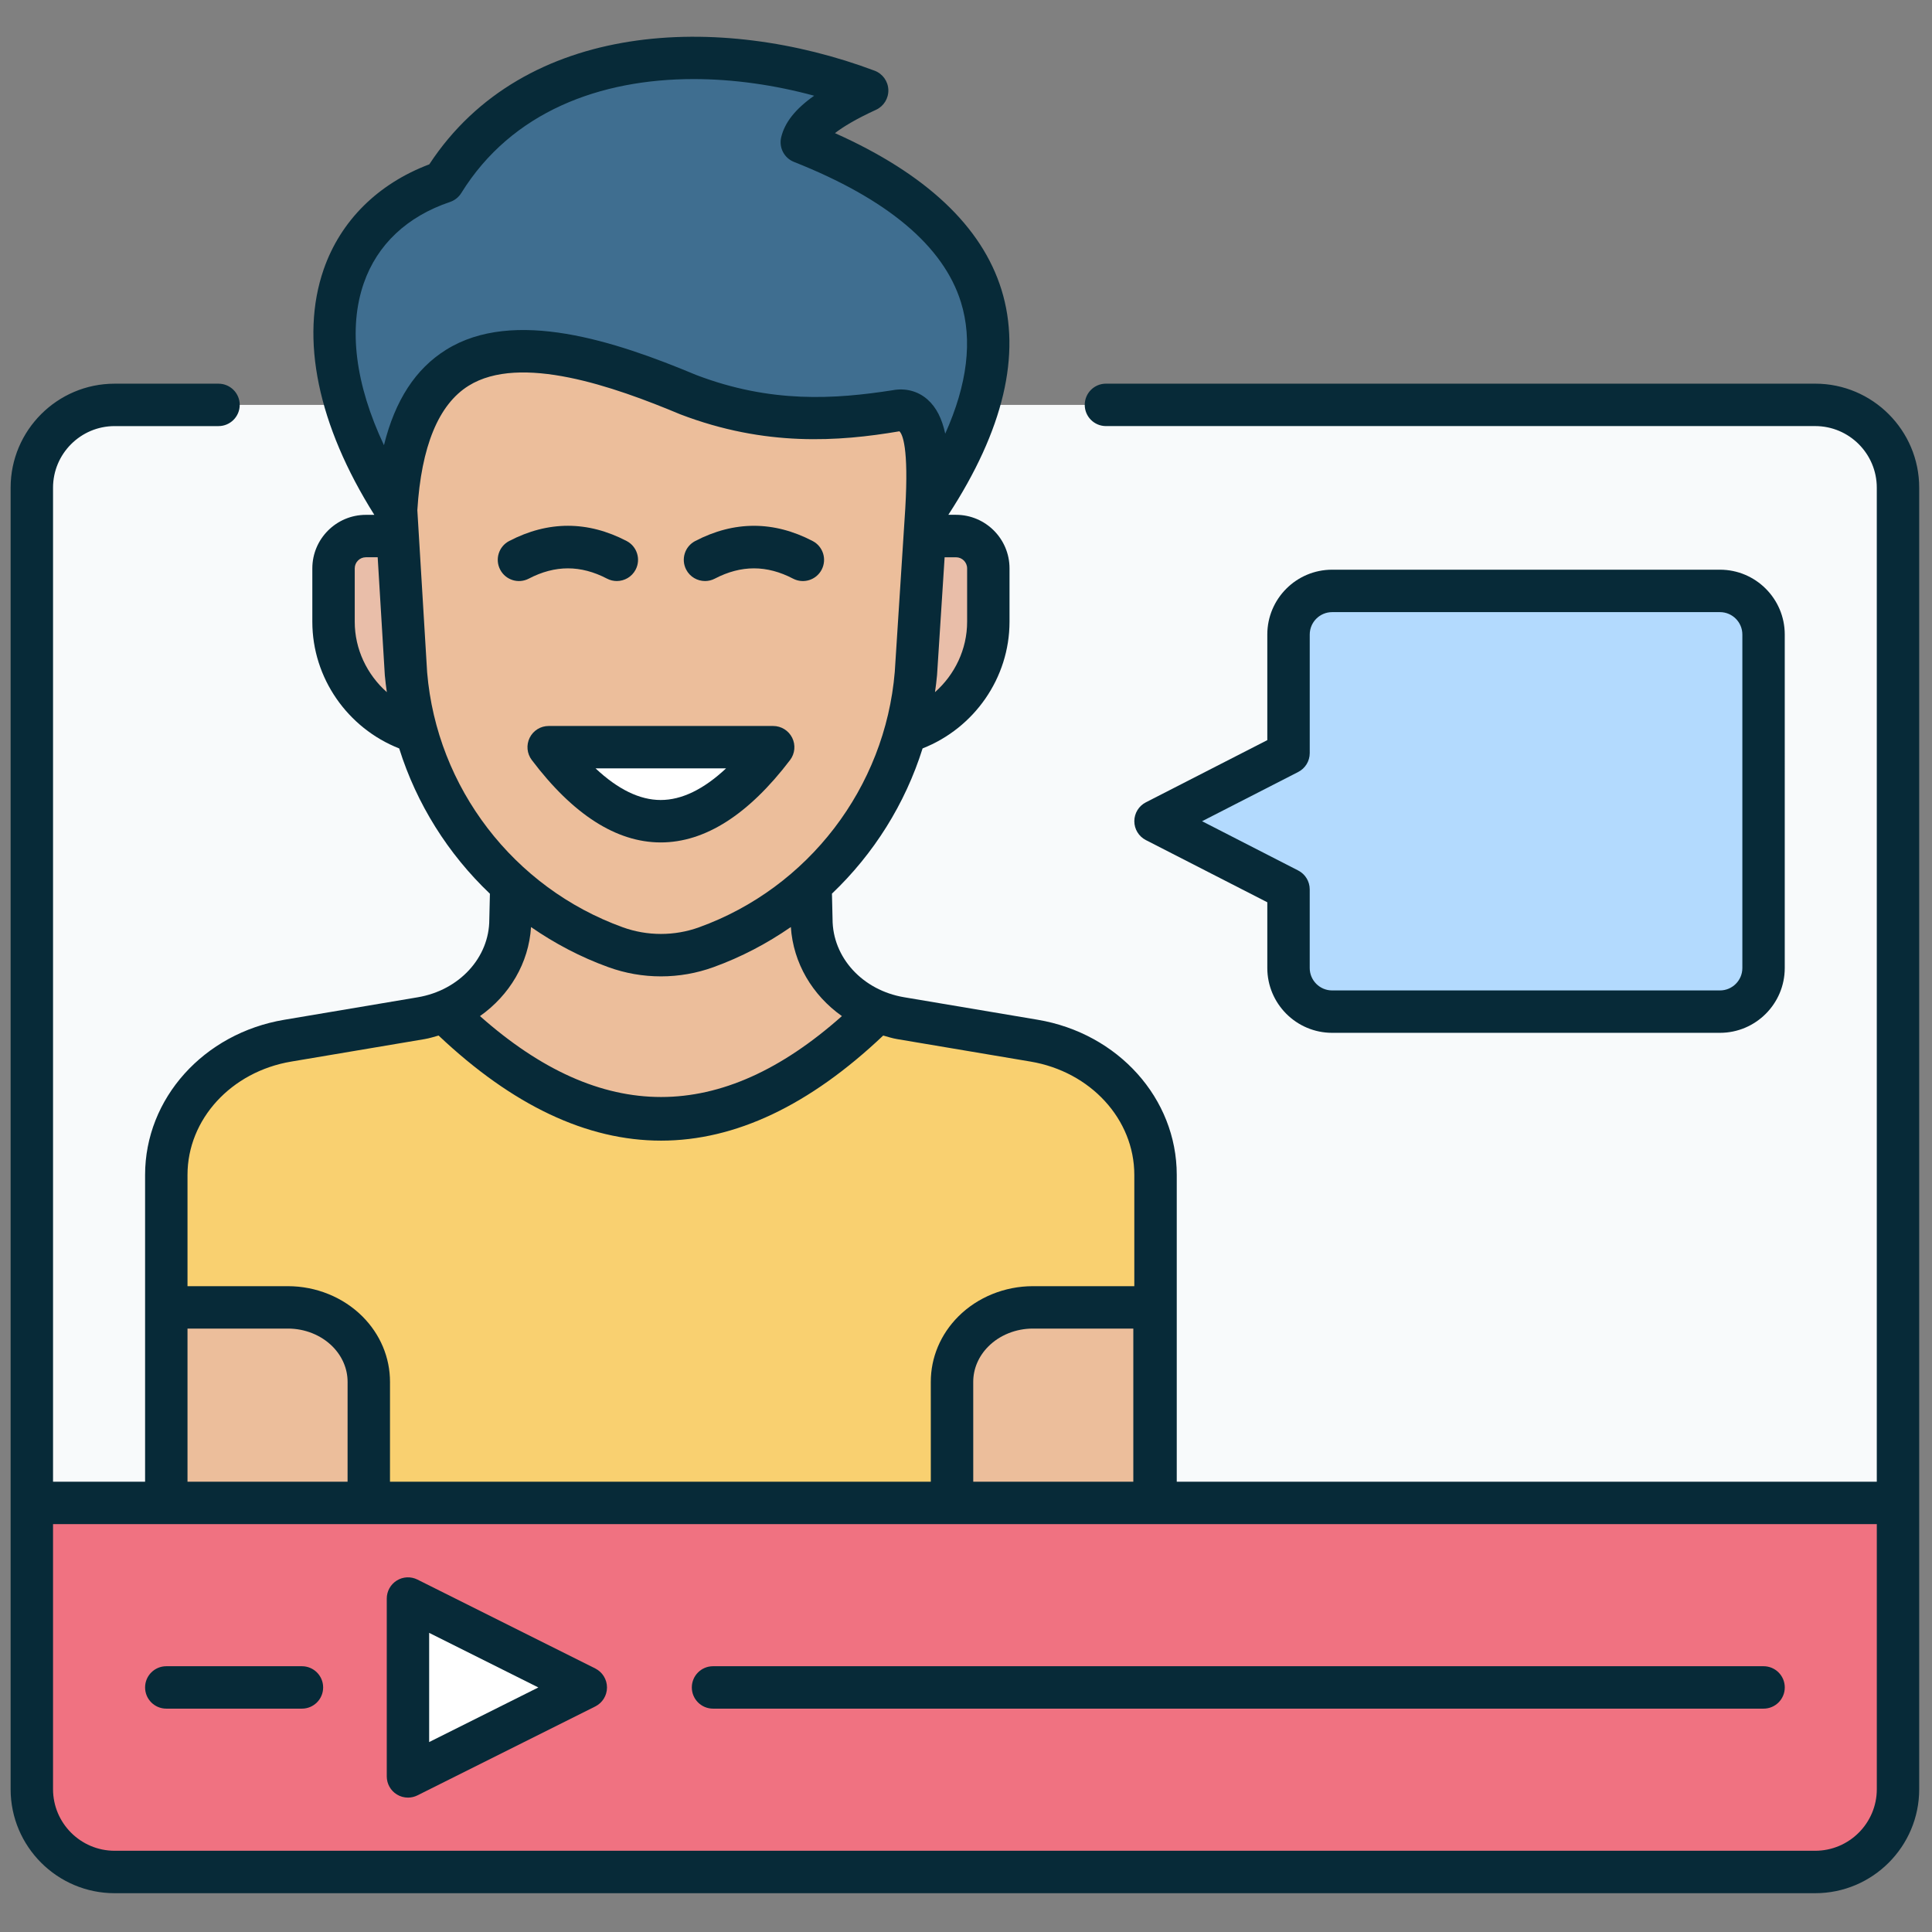 <svg xmlns="http://www.w3.org/2000/svg" xmlns:xlink="http://www.w3.org/1999/xlink" version="1.1" width="256" height="256" viewBox="0 0 256 256" xml:space="preserve">

<rect x="0" y="0" width="256" height="256" fill="#808080" stroke="none"/>

<defs>
</defs>
<g style="stroke: none; stroke-width: 0; stroke-dasharray: none; stroke-linecap: butt; stroke-linejoin: miter; stroke-miterlimit: 10; fill: none; fill-rule: nonzero; opacity: 1;" transform="translate(1.407 1.407) scale(2.81 2.81)" >
	<path d="M 51.651 18.591 h 33.444 c 2.157 0 3.905 1.749 3.905 3.905 v 47.872 H 1 V 22.497 c 0 -2.157 1.749 -3.905 3.905 -3.905 h 4.898 H 51.651 z" style="stroke: none; stroke-width: 1; stroke-dasharray: none; stroke-linecap: butt; stroke-linejoin: miter; stroke-miterlimit: 10; fill: rgb(248,250,251); fill-rule: nonzero; opacity: 1;" transform=" matrix(1 0 0 1 0 0) " stroke-linecap="round" />
	<path d="M 85.095 87.773 H 4.905 C 2.749 87.773 1 86.024 1 83.867 V 70.369 h 88 v 13.498 C 89 86.024 87.251 87.773 85.095 87.773 z" style="stroke: none; stroke-width: 1; stroke-dasharray: none; stroke-linecap: butt; stroke-linejoin: miter; stroke-miterlimit: 10; fill: rgb(240,114,129); fill-rule: nonzero; opacity: 1;" transform=" matrix(1 0 0 1 0 0) " stroke-linecap="round" />
	<path d="M 37.721 41.23 l 0.037 1.631 c 0 2.283 1.771 4.24 4.208 4.65 l 6.296 1.061 c 3.317 0.559 5.727 3.222 5.727 6.329 v 15.469 H 30.665 H 7.341 V 54.9 c 0 -3.107 2.41 -5.77 5.727 -6.329 l 6.296 -1.061 c 2.437 -0.41 4.208 -2.367 4.208 -4.65 l 0.039 -1.631 H 37.721 z" style="stroke: none; stroke-width: 1; stroke-dasharray: none; stroke-linecap: butt; stroke-linejoin: miter; stroke-miterlimit: 10; fill: rgb(249,208,112); fill-rule: nonzero; opacity: 1;" transform=" matrix(1 0 0 1 0 0) " stroke-linecap="round" />
	<path d="M 43.184 23.546 l -0.496 7.719 h 0 c -0.49 5.862 -4.351 10.901 -9.883 12.9 l 0 0 c -0.691 0.25 -1.415 0.375 -2.139 0.375 h 0 c -0.724 0 -1.448 -0.125 -2.139 -0.375 l 0 0 c -5.532 -1.999 -9.393 -7.038 -9.883 -12.9 l -0.467 -7.719 V 15.03 l 25.008 -0.223 V 23.546 z" style="stroke: none; stroke-width: 1; stroke-dasharray: none; stroke-linecap: butt; stroke-linejoin: miter; stroke-miterlimit: 10; fill: rgb(236,190,155); fill-rule: nonzero; opacity: 1;" transform=" matrix(1 0 0 1 0 0) " stroke-linecap="round" />
	<path d="M 43.184 23.546 c 5.523 -8.22 3.017 -13.821 -5.876 -17.341 c 0.194 -0.812 1.314 -1.624 3.081 -2.436 c -7.313 -2.748 -16.01 -2.119 -19.989 4.306 c -5.451 1.838 -7.12 7.938 -2.225 15.471 c 0.546 -9.22 6.531 -8.471 13.758 -5.446 c 3.654 1.398 6.826 1.254 9.817 0.788 C 43.385 18.583 43.305 21.491 43.184 23.546 z" style="stroke: none; stroke-width: 1; stroke-dasharray: none; stroke-linecap: butt; stroke-linejoin: miter; stroke-miterlimit: 10; fill: rgb(63,110,144); fill-rule: nonzero; opacity: 1;" transform=" matrix(1 0 0 1 0 0) " stroke-linecap="round" />
	<path d="M 19.139 34.037 c -2.26 -0.657 -3.912 -2.744 -3.912 -5.216 v -2.519 c 0 -0.842 0.683 -1.524 1.524 -1.524 h 1.499 L 19.139 34.037 z" style="stroke: none; stroke-width: 1; stroke-dasharray: none; stroke-linecap: butt; stroke-linejoin: miter; stroke-miterlimit: 10; fill: rgb(233,190,169); fill-rule: nonzero; opacity: 1;" transform=" matrix(1 0 0 1 0 0) " stroke-linecap="round" />
	<path d="M 42.19 34.036 c 2.261 -0.657 3.913 -2.745 3.913 -5.218 v -2.518 c 0 -0.842 -0.683 -1.524 -1.524 -1.524 h -1.442 L 42.19 34.036 z" style="stroke: none; stroke-width: 1; stroke-dasharray: none; stroke-linecap: butt; stroke-linejoin: miter; stroke-miterlimit: 10; fill: rgb(233,190,169); fill-rule: nonzero; opacity: 1;" transform=" matrix(1 0 0 1 0 0) " stroke-linecap="round" />
	<path d="M 35.959 34.733 c -3.529 4.639 -7.058 4.671 -10.587 0 H 35.959 z" style="stroke: none; stroke-width: 1; stroke-dasharray: none; stroke-linecap: butt; stroke-linejoin: miter; stroke-miterlimit: 10; fill: rgb(255,255,255); fill-rule: nonzero; opacity: 1;" transform=" matrix(1 0 0 1 0 0) " stroke-linecap="round" />
	<path d="M 20.444 47.214 c 1.863 -0.727 3.128 -2.423 3.128 -4.353 l 0.039 -1.631 h 14.11 l 0.037 1.631 c 0 1.93 1.265 3.626 3.128 4.353 l 0.002 -0.004 c -6.794 6.714 -13.609 6.736 -20.446 0" style="stroke: none; stroke-width: 1; stroke-dasharray: none; stroke-linecap: butt; stroke-linejoin: miter; stroke-miterlimit: 10; fill: rgb(236,190,155); fill-rule: nonzero; opacity: 1;" transform=" matrix(1 0 0 1 0 0) " stroke-linecap="round" />
	<path d="M 78.476 33.227 H 64.443 c -0.553 0 -1 -0.448 -1 -1 s 0.447 -1 1 -1 h 14.032 c 0.553 0 1 0.448 1 1 S 79.028 33.227 78.476 33.227 z" style="stroke: none; stroke-width: 1; stroke-dasharray: none; stroke-linecap: butt; stroke-linejoin: miter; stroke-miterlimit: 10; fill: rgb(0,0,0); fill-rule: nonzero; opacity: 1;" transform=" matrix(1 0 0 1 0 0) " stroke-linecap="round" />
	<path d="M 78.476 38.227 H 64.443 c -0.553 0 -1 -0.448 -1 -1 s 0.447 -1 1 -1 h 14.032 c 0.553 0 1 0.448 1 1 S 79.028 38.227 78.476 38.227 z" style="stroke: none; stroke-width: 1; stroke-dasharray: none; stroke-linecap: butt; stroke-linejoin: miter; stroke-miterlimit: 10; fill: rgb(0,0,0); fill-rule: nonzero; opacity: 1;" transform=" matrix(1 0 0 1 0 0) " stroke-linecap="round" />
	<path d="M 72.476 43.227 h -8.032 c -0.553 0 -1 -0.448 -1 -1 s 0.447 -1 1 -1 h 8.032 c 0.553 0 1 0.448 1 1 S 73.028 43.227 72.476 43.227 z" style="stroke: none; stroke-width: 1; stroke-dasharray: none; stroke-linecap: butt; stroke-linejoin: miter; stroke-miterlimit: 10; fill: rgb(0,0,0); fill-rule: nonzero; opacity: 1;" transform=" matrix(1 0 0 1 0 0) " stroke-linecap="round" />
	<path d="M 60.26 41.435 l -6.271 -3.212 l 6.271 -3.212 v -5.592 c 0 -1.135 0.92 -2.056 2.056 -2.056 h 18.287 c 1.135 0 2.056 0.92 2.056 2.056 v 15.727 c 0 1.135 -0.92 2.056 -2.056 2.056 H 62.316 c -1.135 0 -2.056 -0.92 -2.056 -2.056 V 41.435 z" style="stroke: none; stroke-width: 1; stroke-dasharray: none; stroke-linecap: butt; stroke-linejoin: miter; stroke-miterlimit: 10; fill: rgb(179,218,254); fill-rule: nonzero; opacity: 1;" transform=" matrix(1 0 0 1 0 0) " stroke-linecap="round" />
	<polyline points="27.12,79.07 18.74,83.26 18.74,74.88 27.12,79.07 " style="stroke: none; stroke-width: 1; stroke-dasharray: none; stroke-linecap: butt; stroke-linejoin: miter; stroke-miterlimit: 10; fill: rgb(255,255,255); fill-rule: nonzero; opacity: 1;" transform="  matrix(1 0 0 1 0 0) "/>
	<path d="M 16.896 70.369 c -0.011 -0.257 -0.01 -3.208 -0.006 -5.704 c 0.003 -1.943 -1.706 -3.517 -3.814 -3.517 H 7.341 v 9.221 H 16.896 z" style="stroke: none; stroke-width: 1; stroke-dasharray: none; stroke-linecap: butt; stroke-linejoin: miter; stroke-miterlimit: 10; fill: rgb(236,190,155); fill-rule: nonzero; opacity: 1;" transform=" matrix(1 0 0 1 0 0) " stroke-linecap="round" />
	<path d="M 44.385 70.369 c 0.011 -0.257 0.01 -3.208 0.006 -5.704 c -0.003 -1.943 1.706 -3.517 3.814 -3.517 h 5.735 v 9.221 H 44.385 z" style="stroke: none; stroke-width: 1; stroke-dasharray: none; stroke-linecap: butt; stroke-linejoin: miter; stroke-miterlimit: 10; fill: rgb(236,190,155); fill-rule: nonzero; opacity: 1;" transform=" matrix(1 0 0 1 0 0) " stroke-linecap="round" />
	<path d="M 85.095 17.591 H 51.65 c -0.553 0 -1 0.448 -1 1 s 0.447 1 1 1 h 33.444 c 1.602 0 2.905 1.303 2.905 2.905 v 46.873 H 54.989 V 54.9 c 0 -3.599 -2.759 -6.675 -6.561 -7.315 l -6.296 -1.061 c -1.955 -0.329 -3.374 -1.87 -3.374 -3.687 l -0.028 -1.198 c 1.968 -1.873 3.451 -4.227 4.274 -6.849 c 2.434 -0.955 4.099 -3.322 4.099 -5.973 v -2.518 c 0 -1.392 -1.132 -2.524 -2.524 -2.524 h -0.361 c 2.6 -3.991 3.453 -7.564 2.505 -10.617 c -0.928 -2.987 -3.567 -5.467 -7.852 -7.381 c 0.369 -0.285 0.966 -0.655 1.936 -1.1 c 0.367 -0.168 0.596 -0.541 0.582 -0.944 c -0.015 -0.403 -0.27 -0.758 -0.648 -0.9 c -7.274 -2.732 -16.525 -2.399 -20.999 4.416 c -2.421 0.914 -4.182 2.66 -4.978 4.948 c -1.131 3.252 -0.274 7.353 2.386 11.58 h -0.399 c -1.392 0 -2.524 1.132 -2.524 2.524 v 2.52 c 0 2.649 1.664 5.015 4.096 5.971 c 0.822 2.621 2.307 4.976 4.278 6.851 l -0.029 1.219 c 0 1.794 -1.419 3.334 -3.374 3.664 l -6.296 1.061 C 9.1 48.226 6.341 51.302 6.341 54.9 v 6.248 v 8.221 H 2 V 22.497 c 0 -1.602 1.303 -2.905 2.905 -2.905 h 4.898 c 0.552 0 1 -0.448 1 -1 s -0.448 -1 -1 -1 H 4.905 C 2.201 17.591 0 19.792 0 22.497 v 47.873 v 13.498 c 0 2.705 2.201 4.905 4.905 4.905 h 80.189 c 2.705 0 4.905 -2.2 4.905 -4.905 V 70.369 V 22.497 C 90 19.792 87.8 17.591 85.095 17.591 z M 45.392 64.664 c -0.001 -0.618 0.252 -1.212 0.714 -1.674 c 0.534 -0.535 1.3 -0.842 2.1 -0.842 h 4.735 v 7.221 h -7.548 C 45.395 68.582 45.395 67.181 45.392 64.664 z M 45.104 26.301 v 2.518 c 0 1.297 -0.582 2.493 -1.515 3.319 c 0.036 -0.268 0.075 -0.536 0.097 -0.808 l 0.357 -5.552 h 0.537 C 44.868 25.777 45.104 26.012 45.104 26.301 z M 16.653 12.854 c 0.634 -1.823 2.041 -3.148 4.067 -3.831 c 0.221 -0.075 0.408 -0.224 0.531 -0.421 c 2.379 -3.842 6.547 -5.374 10.955 -5.374 c 1.892 0 3.828 0.282 5.685 0.785 c -0.892 0.629 -1.389 1.264 -1.555 1.96 c -0.116 0.484 0.142 0.979 0.604 1.162 c 4.401 1.742 7.05 3.968 7.873 6.617 c 0.555 1.788 0.305 3.864 -0.742 6.197 c -0.15 -0.699 -0.413 -1.239 -0.838 -1.614 c -0.447 -0.395 -1.039 -0.548 -1.637 -0.435 c -2.726 0.424 -5.74 0.63 -9.276 -0.722 c -3.813 -1.596 -8.599 -3.174 -11.784 -1.186 c -1.437 0.896 -2.406 2.379 -2.931 4.5 C 16.255 17.63 15.914 14.98 16.653 12.854 z M 16.227 28.821 v -2.52 c 0 -0.289 0.235 -0.524 0.524 -0.524 h 0.558 l 0.337 5.572 c 0.022 0.265 0.06 0.527 0.095 0.789 C 16.809 31.313 16.227 30.117 16.227 28.821 z M 19.641 31.205 l -0.462 -7.647 c 0.186 -3.008 0.998 -4.984 2.416 -5.868 c 2.436 -1.519 6.847 0.033 9.982 1.346 c 4.013 1.536 7.473 1.287 10.334 0.801 c 0.14 0.13 0.446 0.747 0.276 3.646 h 0 l -0.495 7.699 c -0.456 5.456 -4.078 10.183 -9.227 12.043 c -1.158 0.419 -2.44 0.419 -3.599 0 C 23.717 41.364 20.096 36.637 19.641 31.205 z M 24.54 43.215 c 1.117 0.772 2.335 1.417 3.646 1.89 c 0.797 0.289 1.631 0.435 2.479 0.435 s 1.682 -0.146 2.479 -0.435 c 1.312 -0.474 2.531 -1.119 3.648 -1.892 c 0.113 1.702 1.015 3.214 2.407 4.2 C 33.477 52.5 27.873 52.5 22.133 47.413 C 23.53 46.425 24.433 44.911 24.54 43.215 z M 13.233 49.558 l 6.296 -1.061 c 0.226 -0.038 0.437 -0.107 0.652 -0.167 c 3.485 3.292 6.989 4.956 10.491 4.956 c 3.502 0 7.001 -1.664 10.475 -4.956 c 0.215 0.06 0.426 0.129 0.652 0.167 l 6.296 1.061 c 2.835 0.478 4.893 2.725 4.893 5.343 v 5.248 h -4.784 c -1.327 0 -2.608 0.521 -3.515 1.429 c -0.839 0.84 -1.3 1.937 -1.298 3.089 c 0.004 2.522 0.003 3.922 0.001 4.703 H 17.889 c -0.002 -0.781 -0.003 -2.181 0.001 -4.702 c 0.002 -1.152 -0.459 -2.25 -1.298 -3.09 c -0.907 -0.908 -2.188 -1.429 -3.516 -1.429 H 8.341 V 54.9 C 8.341 52.282 10.398 50.035 13.233 49.558 z M 8.341 62.148 h 4.735 c 0.801 0 1.566 0.307 2.101 0.842 c 0.46 0.462 0.714 1.056 0.713 1.674 c -0.003 2.517 -0.003 3.918 -0.001 4.705 H 8.341 V 62.148 z M 88 83.867 c 0 1.602 -1.304 2.905 -2.905 2.905 H 4.905 C 3.303 86.772 2 85.469 2 83.867 V 71.369 h 5.341 h 9.555 h 27.489 h 9.555 h 0.049 H 88 V 83.867 z" style="stroke: none; stroke-width: 1; stroke-dasharray: none; stroke-linecap: butt; stroke-linejoin: miter; stroke-miterlimit: 10; fill: rgb(7,42,56); fill-rule: nonzero; opacity: 1;" transform=" matrix(1 0 0 1 0 0) " stroke-linecap="round" />
	<path d="M 24.434 26.785 c 1.242 -0.647 2.448 -0.647 3.69 0 c 0.147 0.077 0.306 0.113 0.461 0.113 c 0.361 0 0.709 -0.196 0.888 -0.538 c 0.255 -0.49 0.065 -1.094 -0.424 -1.349 c -1.838 -0.958 -3.702 -0.958 -5.54 0 c -0.49 0.255 -0.68 0.859 -0.424 1.349 C 23.34 26.85 23.943 27.041 24.434 26.785 z" style="stroke: none; stroke-width: 1; stroke-dasharray: none; stroke-linecap: butt; stroke-linejoin: miter; stroke-miterlimit: 10; fill: rgb(7,42,56); fill-rule: nonzero; opacity: 1;" transform=" matrix(1 0 0 1 0 0) " stroke-linecap="round" />
	<path d="M 32.745 26.898 c 0.156 0 0.314 -0.036 0.461 -0.113 c 1.242 -0.647 2.449 -0.647 3.69 0 c 0.491 0.257 1.094 0.065 1.349 -0.424 c 0.255 -0.49 0.065 -1.094 -0.424 -1.349 c -1.838 -0.958 -3.702 -0.958 -5.54 0 c -0.49 0.255 -0.68 0.859 -0.424 1.349 C 32.035 26.703 32.384 26.898 32.745 26.898 z" style="stroke: none; stroke-width: 1; stroke-dasharray: none; stroke-linecap: butt; stroke-linejoin: miter; stroke-miterlimit: 10; fill: rgb(7,42,56); fill-rule: nonzero; opacity: 1;" transform=" matrix(1 0 0 1 0 0) " stroke-linecap="round" />
	<path d="M 24.477 34.287 c -0.169 0.34 -0.131 0.746 0.097 1.049 c 1.947 2.576 3.99 3.884 6.074 3.888 c 0.002 0 0.005 0 0.008 0 c 2.085 0 4.137 -1.307 6.099 -3.885 c 0.23 -0.302 0.269 -0.709 0.1 -1.05 c -0.169 -0.34 -0.516 -0.556 -0.896 -0.556 H 25.372 C 24.992 33.732 24.646 33.947 24.477 34.287 z M 33.737 35.732 c -1.061 0.991 -2.092 1.491 -3.082 1.491 c -0.001 0 -0.003 0 -0.005 0 c -0.987 -0.001 -2.014 -0.501 -3.067 -1.491 H 33.737 z" style="stroke: none; stroke-width: 1; stroke-dasharray: none; stroke-linecap: butt; stroke-linejoin: miter; stroke-miterlimit: 10; fill: rgb(7,42,56); fill-rule: nonzero; opacity: 1;" transform=" matrix(1 0 0 1 0 0) " stroke-linecap="round" />
	<path d="M 32.122 79.07 c 0 0.553 0.448 1 1 1 h 49.538 c 0.553 0 1 -0.447 1 -1 s -0.447 -1 -1 -1 H 33.122 C 32.569 78.07 32.122 78.518 32.122 79.07 z" style="stroke: none; stroke-width: 1; stroke-dasharray: none; stroke-linecap: butt; stroke-linejoin: miter; stroke-miterlimit: 10; fill: rgb(7,42,56); fill-rule: nonzero; opacity: 1;" transform=" matrix(1 0 0 1 0 0) " stroke-linecap="round" />
	<path d="M 13.736 78.07 H 7.341 c -0.552 0 -1 0.447 -1 1 s 0.448 1 1 1 h 6.396 c 0.552 0 1 -0.447 1 -1 S 14.289 78.07 13.736 78.07 z" style="stroke: none; stroke-width: 1; stroke-dasharray: none; stroke-linecap: butt; stroke-linejoin: miter; stroke-miterlimit: 10; fill: rgb(7,42,56); fill-rule: nonzero; opacity: 1;" transform=" matrix(1 0 0 1 0 0) " stroke-linecap="round" />
	<path d="M 62.316 48.202 h 18.287 c 1.685 0 3.056 -1.371 3.056 -3.056 V 29.419 c 0 -1.685 -1.371 -3.056 -3.056 -3.056 H 62.316 c -1.686 0 -3.057 1.371 -3.057 3.056 V 34.4 l -5.727 2.933 c -0.334 0.171 -0.544 0.515 -0.544 0.89 s 0.21 0.719 0.544 0.89 l 5.727 2.933 v 3.099 C 59.26 46.831 60.631 48.202 62.316 48.202 z M 56.183 38.224 l 4.533 -2.322 c 0.334 -0.171 0.544 -0.515 0.544 -0.89 v -5.592 c 0 -0.583 0.474 -1.056 1.057 -1.056 h 18.287 c 0.582 0 1.056 0.474 1.056 1.056 v 15.727 c 0 0.583 -0.474 1.056 -1.056 1.056 H 62.316 c -0.583 0 -1.057 -0.474 -1.057 -1.056 v -3.71 c 0 -0.375 -0.21 -0.719 -0.544 -0.89 L 56.183 38.224 z" style="stroke: none; stroke-width: 1; stroke-dasharray: none; stroke-linecap: butt; stroke-linejoin: miter; stroke-miterlimit: 10; fill: rgb(7,42,56); fill-rule: nonzero; opacity: 1;" transform=" matrix(1 0 0 1 0 0) " stroke-linecap="round" />
	<path d="M 27.569 78.176 l -8.385 -4.192 c -0.31 -0.154 -0.678 -0.14 -0.973 0.044 c -0.294 0.183 -0.474 0.504 -0.474 0.851 v 8.386 c 0 0.347 0.18 0.669 0.474 0.851 c 0.161 0.1 0.343 0.149 0.526 0.149 c 0.153 0 0.306 -0.035 0.447 -0.105 l 8.385 -4.193 c 0.339 -0.17 0.553 -0.516 0.553 -0.895 S 27.908 78.346 27.569 78.176 z M 19.736 81.646 v -5.149 l 5.149 2.574 L 19.736 81.646 z" style="stroke: none; stroke-width: 1; stroke-dasharray: none; stroke-linecap: butt; stroke-linejoin: miter; stroke-miterlimit: 10; fill: rgb(7,42,56); fill-rule: nonzero; opacity: 1;" transform=" matrix(1 0 0 1 0 0) " stroke-linecap="round" />
</g>
</svg>